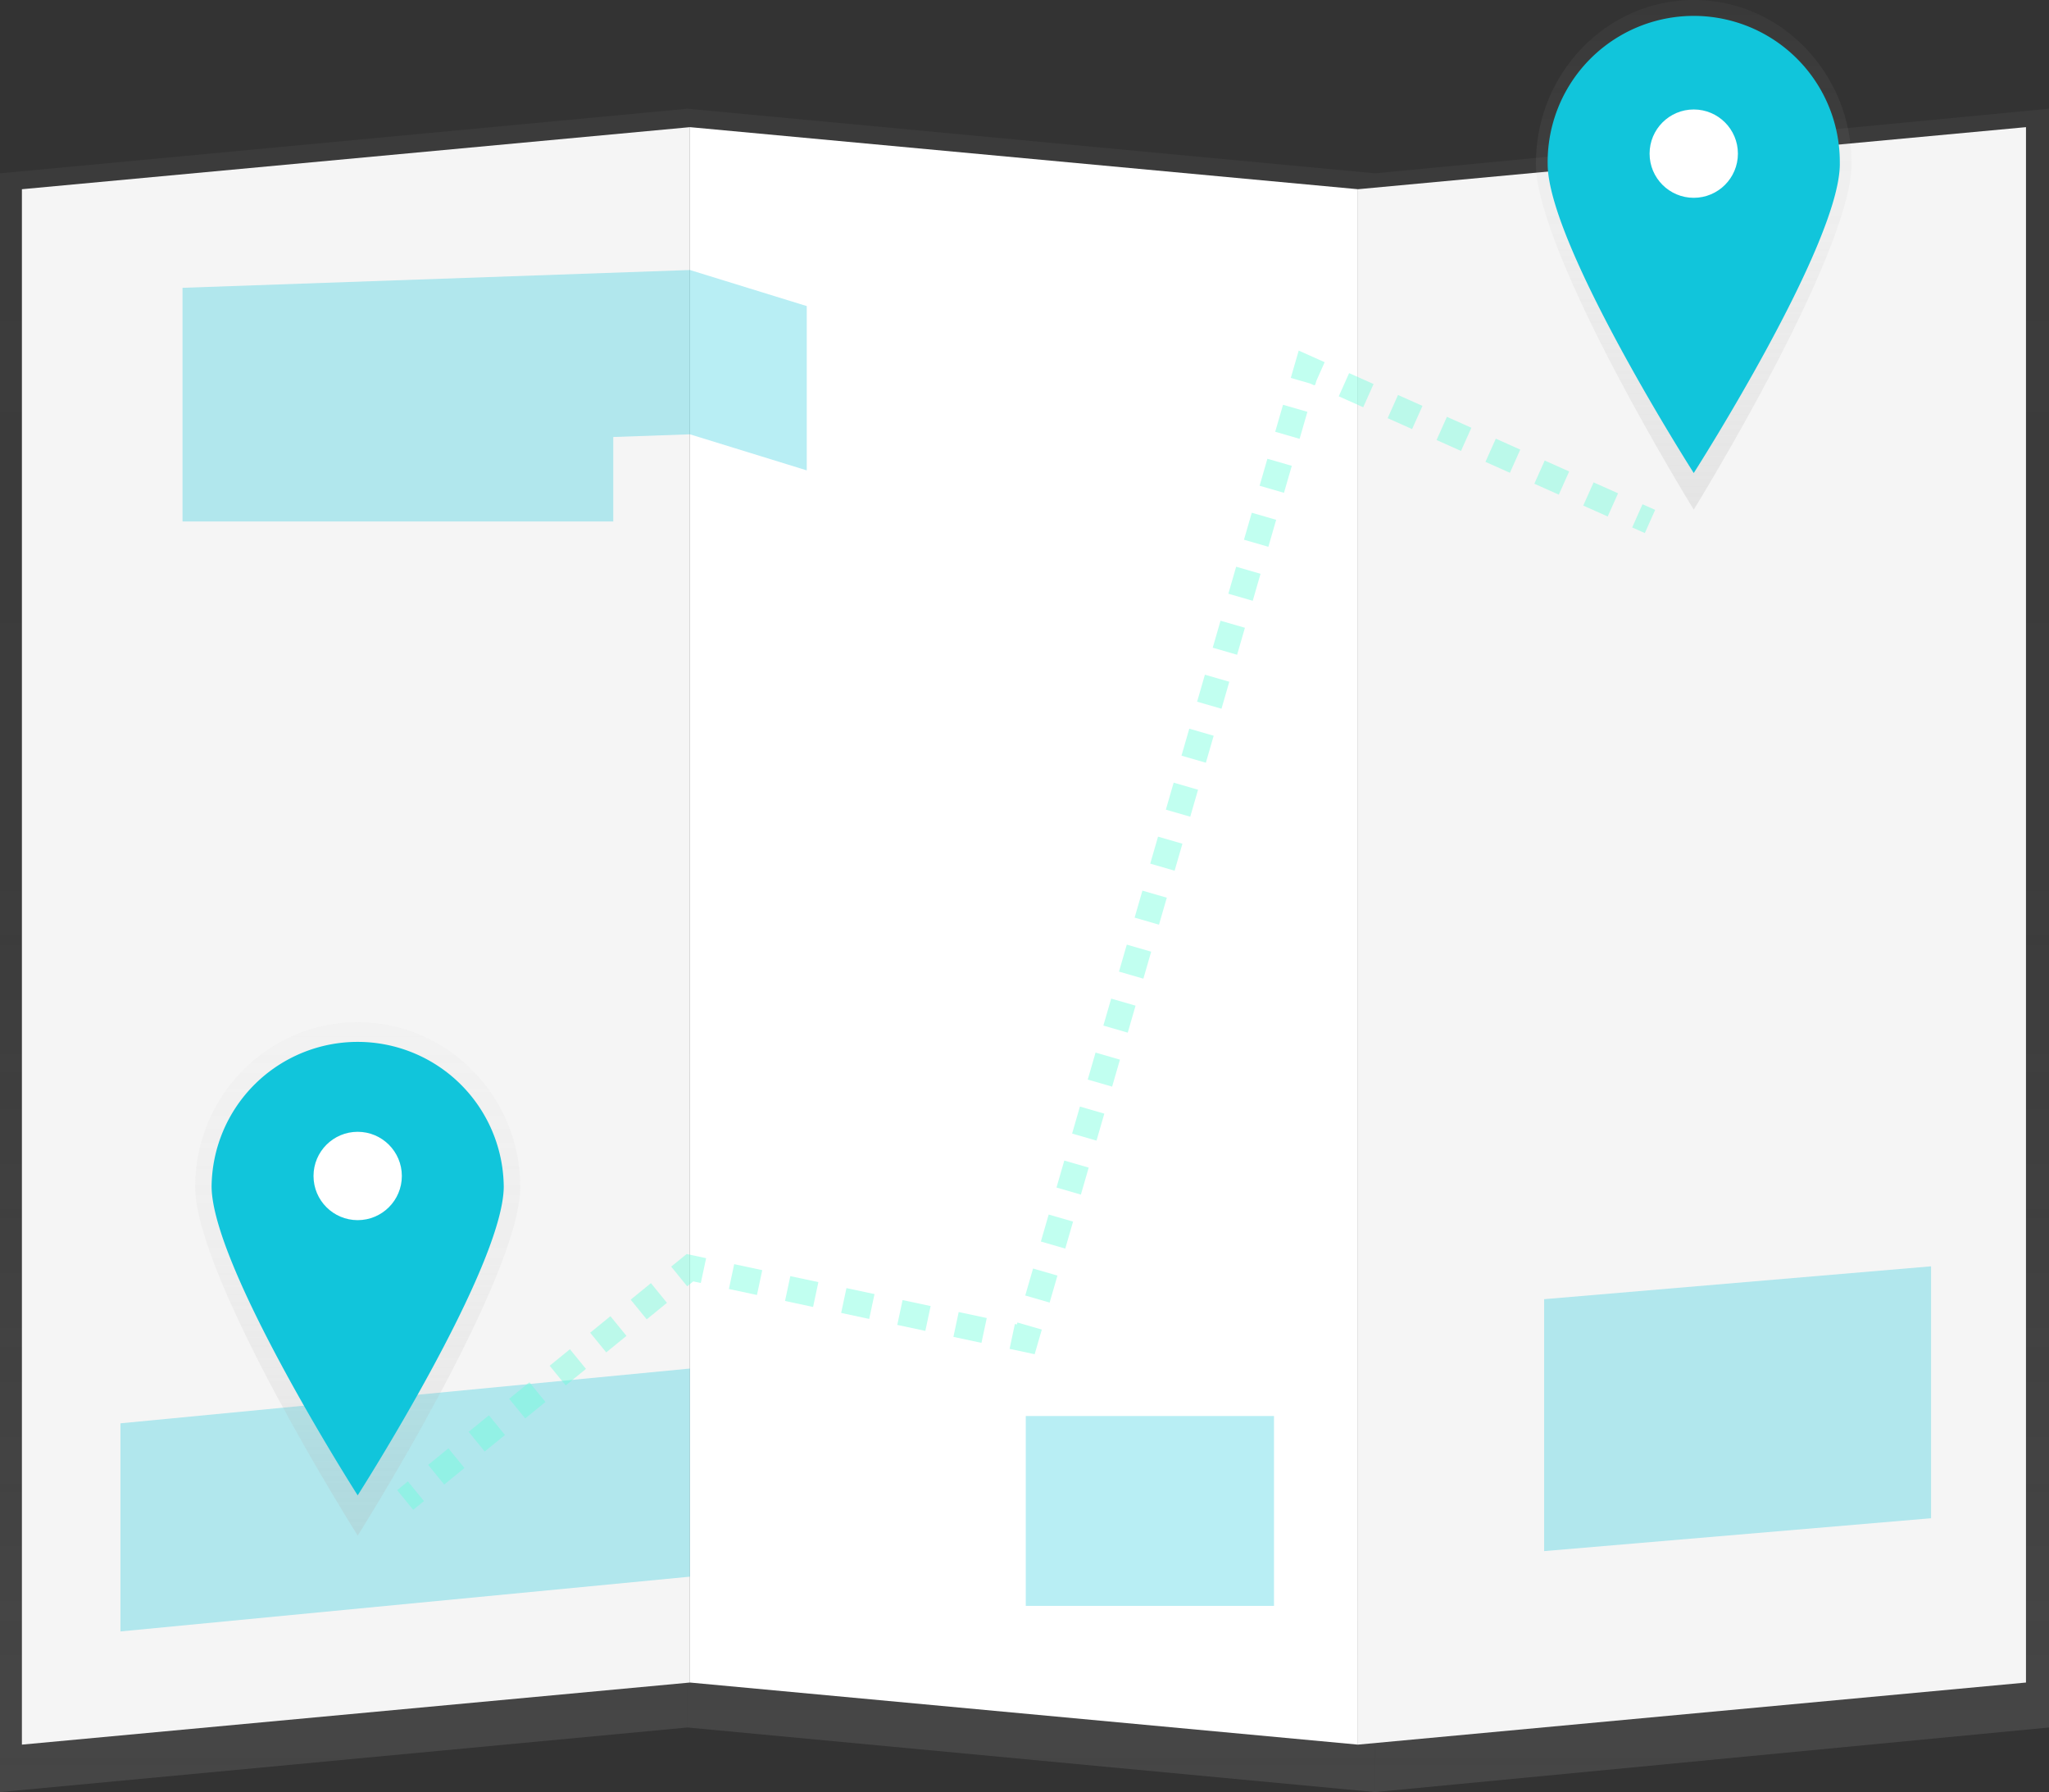 <svg xmlns="http://www.w3.org/2000/svg" xmlns:xlink="http://www.w3.org/1999/xlink" id="31b2376c-d9cb-459c-a08c-900021ef8e68" width="887.59" height="776.14" data-name="Layer 1" viewBox="0 0 887.59 776.14"><rect x="0" y="0" width="887.59" height="776.14" fill="#333333" stroke="none"/><defs><linearGradient id="2d643a01-90c6-4282-8c89-060a579808b4" x1="148.91" x2="148.91" y1="776.14" y2="47.08" gradientUnits="userSpaceOnUse"><stop offset="0" stop-color="gray" stop-opacity=".25"/><stop offset=".54" stop-color="gray" stop-opacity=".12"/><stop offset="1" stop-color="gray" stop-opacity=".1"/></linearGradient><linearGradient id="a3e0f5af-5f14-4b24-ae95-6e04dd729135" x1="446.72" x2="446.72" y1="776.14" y2="47.08" xlink:href="#2d643a01-90c6-4282-8c89-060a579808b4"/><linearGradient id="aa8d7746-6edb-4ff6-8601-5cedae83b174" x1="741.61" x2="741.61" y1="776.14" y2="47.08" xlink:href="#2d643a01-90c6-4282-8c89-060a579808b4"/><linearGradient id="08fa861d-a5a6-45c5-828b-48370c6dd4d7" x1="889.9" x2="889.9" y1="282.66" y2="61.93" gradientUnits="userSpaceOnUse"><stop offset="0" stop-color="#b3b3b3" stop-opacity=".25"/><stop offset=".54" stop-color="#b3b3b3" stop-opacity=".1"/><stop offset="1" stop-color="#b3b3b3" stop-opacity=".05"/></linearGradient><linearGradient id="c138b5e9-aced-4e12-8d58-cfc81734ef31" x1="733.7" x2="733.7" y1="87.3" y2="44.48" gradientUnits="userSpaceOnUse"><stop offset="0" stop-opacity=".12"/><stop offset=".55" stop-opacity=".09"/><stop offset="1" stop-opacity=".02"/></linearGradient><linearGradient id="77e2ede8-9f9a-47ed-a740-ad5fa329fb2d" x1="311.15" x2="311.15" y1="727" y2="504.71" xlink:href="#08fa861d-a5a6-45c5-828b-48370c6dd4d7"/><linearGradient id="ae6f7cb0-09a9-4206-a53c-57ed9ab3e9f7" x1="154.94" x2="154.94" y1="530.7" y2="487.57" gradientUnits="userSpaceOnUse"><stop offset=".01" stop-opacity=".12"/><stop offset=".55" stop-opacity=".09"/><stop offset="1" stop-opacity=".05"/></linearGradient></defs><title>map light</title><polygon fill="url(#2d643a01-90c6-4282-8c89-060a579808b4)" points="297.81 748.17 0 776.14 0 75.06 297.81 47.08 297.81 748.17"/><polygon fill="url(#a3e0f5af-5f14-4b24-ae95-6e04dd729135)" points="297.81 748.17 595.62 776.14 595.62 75.06 297.81 47.08 297.81 748.17"/><polygon fill="url(#aa8d7746-6edb-4ff6-8601-5cedae83b174)" points="887.59 748.17 595.62 776.14 595.62 75.06 887.59 47.08 887.59 748.17"/><polygon fill="#f5f5f5" points="298.87 728.7 9.49 755.59 9.49 81.95 298.87 55.07 298.87 728.7"/><polygon fill="#fff" points="298.87 728.7 588.24 755.59 588.24 81.95 298.87 55.07 298.87 728.7"/><polygon fill="#f5f5f5" points="877.62 728.7 588.24 755.59 588.24 81.95 877.62 55.07 877.62 728.7"/><polygon fill="#11c5db" points="298.87 116.94 79.06 124.65 79.06 154.69 79.06 195.81 79.06 225.85 265.66 225.85 265.66 189.26 298.87 188.1 349.47 203.72 349.47 132.56 298.87 116.94" opacity=".3"/><polygon fill="#11c5db" points="298.87 682.85 52.18 706.57 52.18 616.43 298.87 592.71 298.87 682.85" opacity=".3"/><rect width="107.53" height="82.23" x="444.34" y="613.27" fill="#11c5db" opacity=".3"/><polygon fill="#11c5db" points="836.5 657.55 668.89 671.78 668.89 562.67 836.5 548.44 836.5 657.55" opacity=".3"/><path fill="url(#08fa861d-a5a6-45c5-828b-48370c6dd4d7)" d="M958.28,132.76c0,39.12-68.38,149.9-68.38,149.9s-68.38-110.78-68.38-149.9,30.62-70.83,68.38-70.83S958.28,93.64,958.28,132.76Z" transform="translate(-156.2 -61.93)"/><ellipse cx="733.7" cy="65.89" fill="url(#c138b5e9-aced-4e12-8d58-cfc81734ef31)" rx="20.67" ry="21.41"/><path fill="#11c5db" d="M953.18,132.89c0,34.95-63.28,133.91-63.28,133.91s-63.28-99-63.28-133.91a63.28,63.28,0,1,1,126.55,0Z" transform="translate(-156.2 -61.93)"/><circle cx="733.7" cy="66.54" r="19.13" fill="#fff"/><path fill="url(#77e2ede8-9f9a-47ed-a740-ad5fa329fb2d)" d="M381.56,576c0,39.4-70.41,151-70.41,151s-70.41-111.56-70.41-151,31.52-71.33,70.41-71.33S381.56,536.65,381.56,576Z" transform="translate(-156.2 -61.93)"/><ellipse cx="154.94" cy="509.14" fill="url(#ae6f7cb0-09a9-4206-a53c-57ed9ab3e9f7)" rx="21.29" ry="21.57"/><path fill="#11c5db" d="M374.42,575.65c0,34.95-63.28,133.91-63.28,133.91s-63.28-99-63.28-133.91a63.28,63.28,0,0,1,126.55,0Z" transform="translate(-156.2 -61.93)"/><circle cx="154.94" cy="509.31" r="19.13" fill="#fff"/><g opacity=".4"><line x1="175.52" x2="180.17" y1="649.64" y2="645.85" fill="none" stroke="#64ffda" stroke-miterlimit="10" stroke-width="11"/><line x1="188.95" x2="289.83" y1="638.69" y2="556.41" fill="none" stroke="#64ffda" stroke-dasharray="11.32 11.32" stroke-miterlimit="10" stroke-width="11"/><polyline fill="none" stroke="#64ffda" stroke-miterlimit="10" stroke-width="11" points="294.21 552.83 298.87 549.04 304.73 550.29"/><line x1="316.89" x2="432.4" y1="552.88" y2="577.51" fill="none" stroke="#64ffda" stroke-dasharray="12.43 12.43" stroke-miterlimit="10" stroke-width="11"/><polyline fill="none" stroke="#64ffda" stroke-miterlimit="10" stroke-width="11" points="438.48 578.81 444.34 580.06 446.01 574.3"/><line x1="449.4" x2="562.74" y1="562.61" y2="171.05" fill="none" stroke="#64ffda" stroke-dasharray="12.17 12.17" stroke-miterlimit="10" stroke-width="11"/><polyline fill="none" stroke="#64ffda" stroke-miterlimit="10" stroke-width="11" points="564.43 165.2 566.1 159.44 571.58 161.89"/><line x1="582.17" x2="703.97" y1="166.62" y2="221.04" fill="none" stroke="#64ffda" stroke-dasharray="11.6 11.6" stroke-miterlimit="10" stroke-width="11"/><line x1="709.27" x2="714.75" y1="223.41" y2="225.85" fill="none" stroke="#64ffda" stroke-miterlimit="10" stroke-width="11"/></g></svg>
